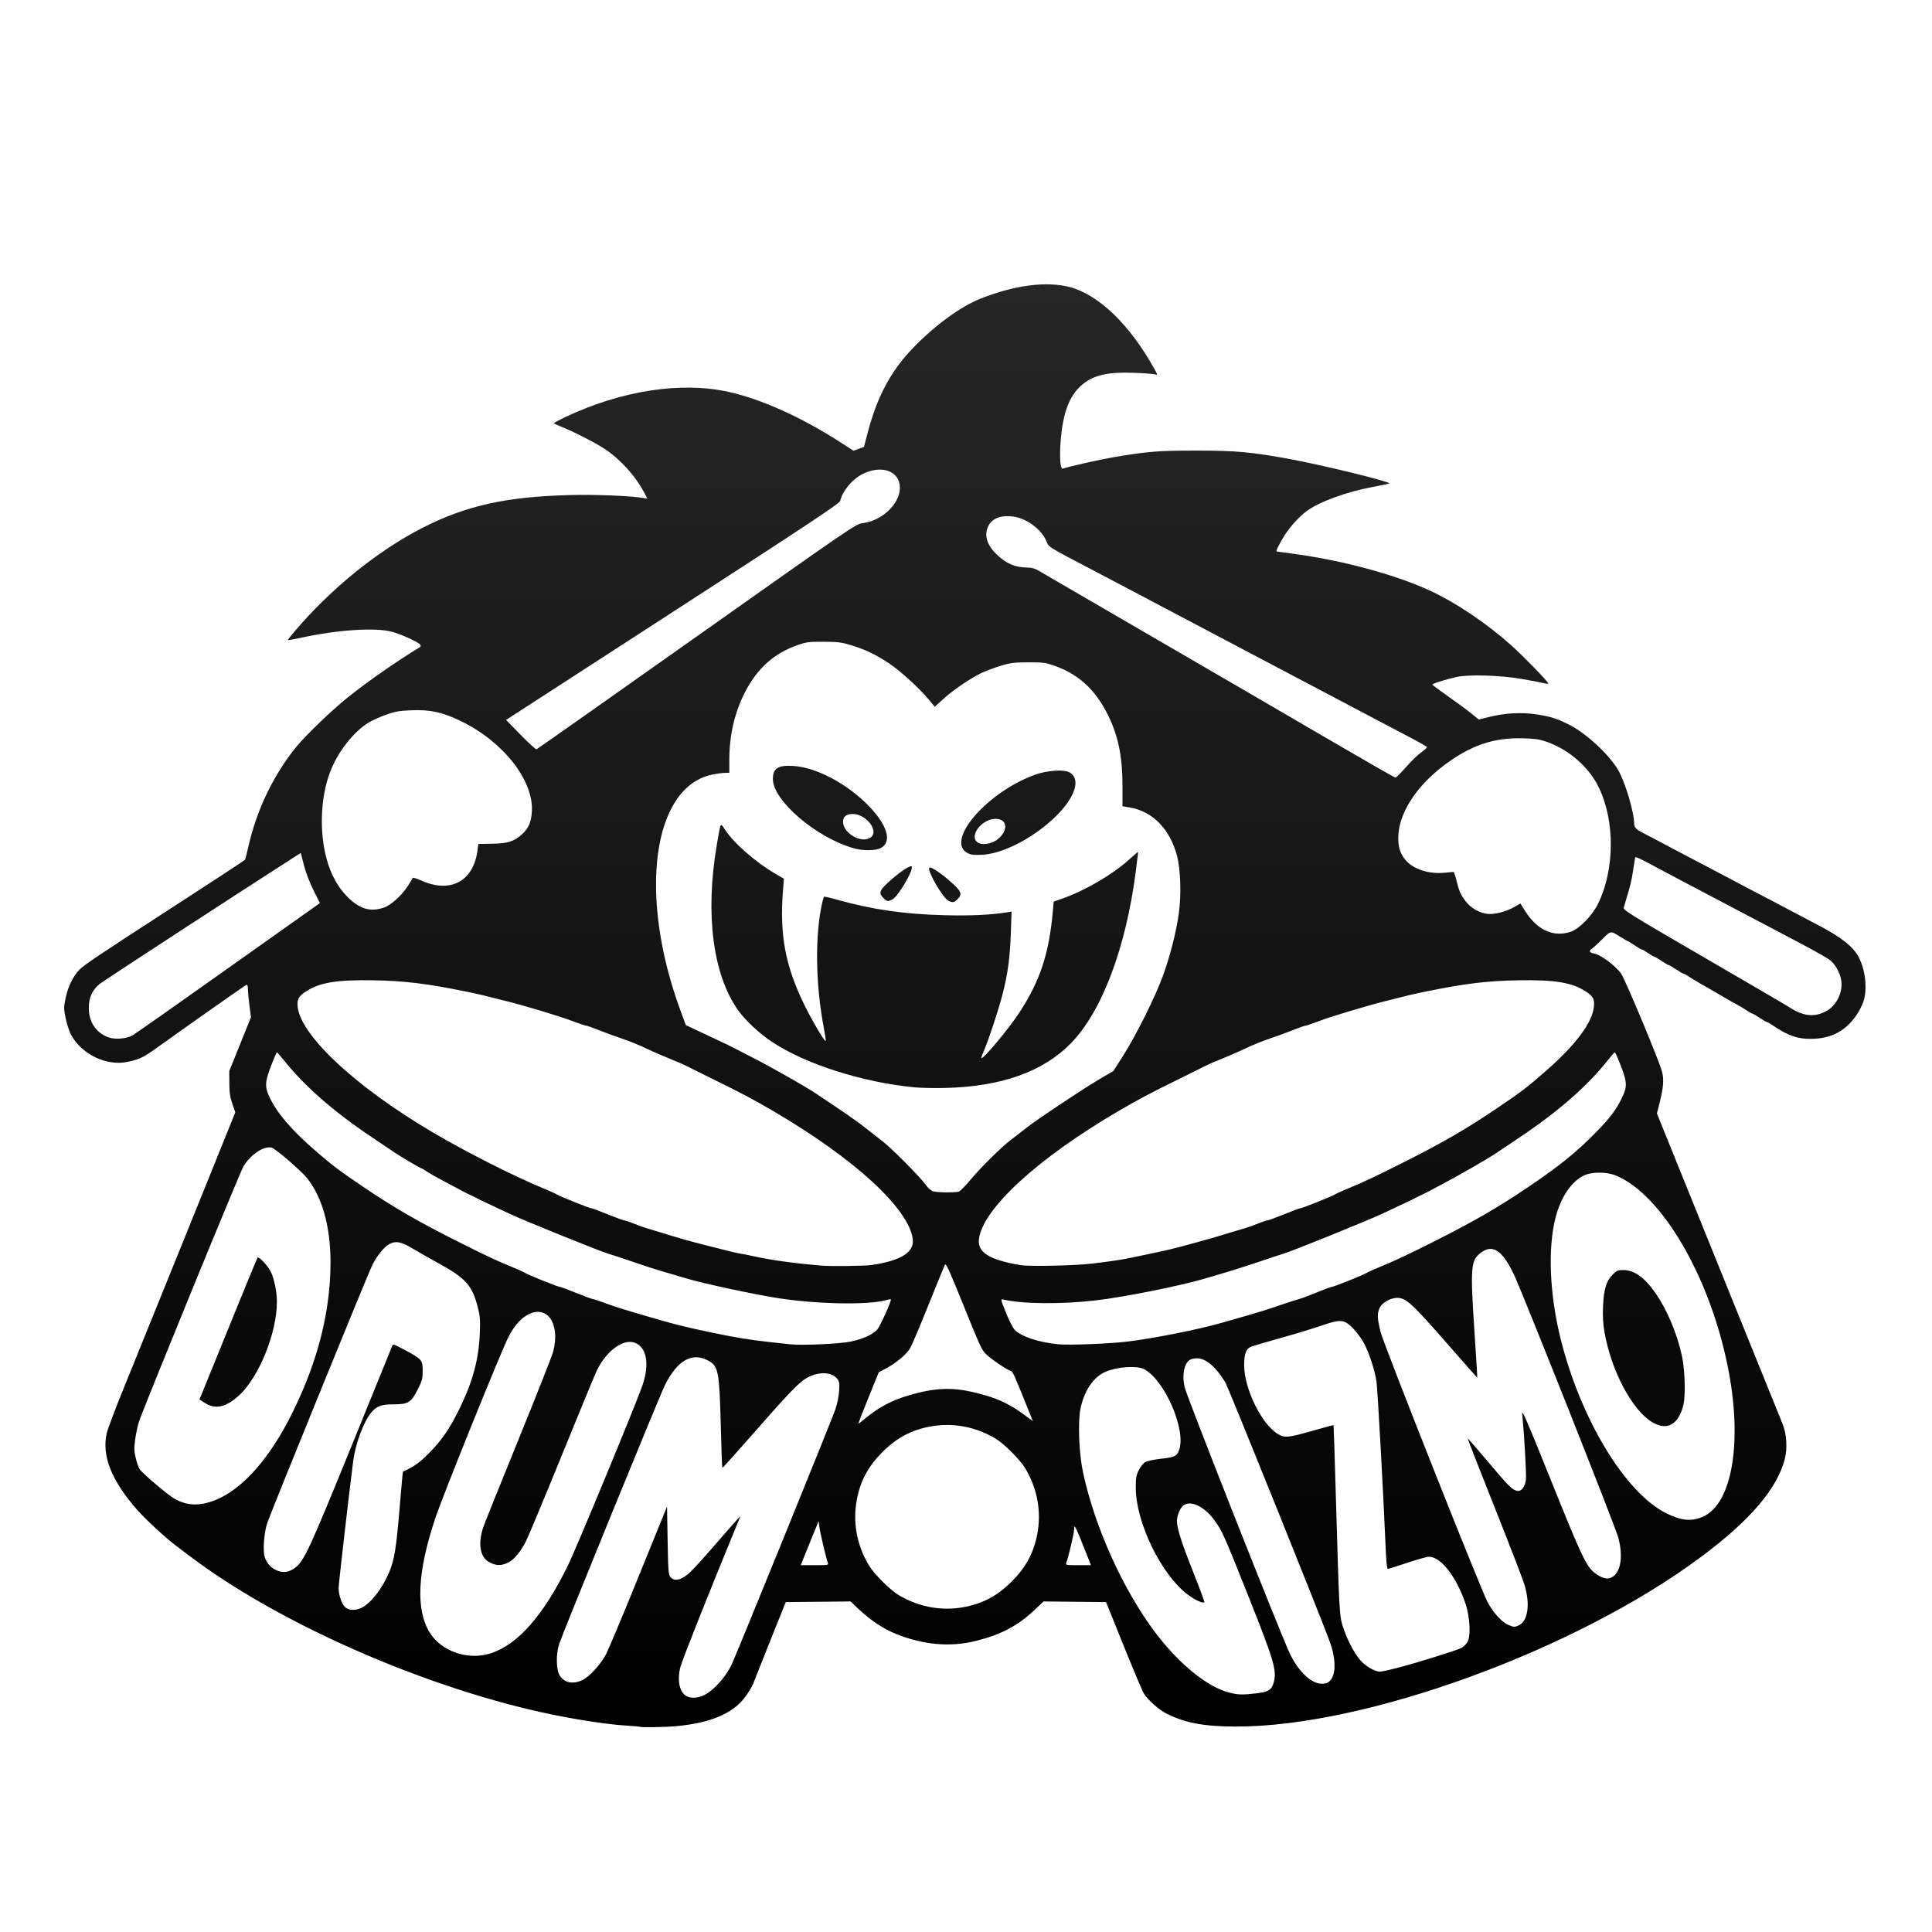 <svg xmlns="http://www.w3.org/2000/svg" width="96" height="96" viewBox="0 0 96 96">
  <defs>
    <filter id="com.apps.dgedit-a" width="126.7%" height="133.3%" x="-13.3%" y="-16.7%" filterUnits="objectBoundingBox">
      <feOffset dy="2" in="SourceAlpha" result="shadowOffsetOuter1"/>
      <feGaussianBlur in="shadowOffsetOuter1" result="shadowBlurOuter1" stdDeviation="2"/>
      <feColorMatrix in="shadowBlurOuter1" result="shadowMatrixOuter1" values="0 0 0 0 0   0 0 0 0 0   0 0 0 0 0  0 0 0 0.2 0"/>
      <feMerge>
        <feMergeNode in="shadowMatrixOuter1"/>
        <feMergeNode in="SourceGraphic"/>
      </feMerge>
    </filter>
    <linearGradient id="com.apps.dgedit-b" x1="50%" x2="50%" y1="0%" y2="98.506%">
      <stop offset="0%" stop-color="#262626"/>
      <stop offset="100%"/>
    </linearGradient>
  </defs>
  <g fill="none" filter="url(#com.apps.dgedit-a)" transform="translate(3.188 12.128)">
    <path fill="#FFF" d="M27.967,71.619 C26.759,71.545 24.756,71.212 23.044,70.799 C17.085,69.365 10.398,66.34 6.253,63.203 C5.942,62.967 5.616,62.721 5.53,62.656 C5.044,62.292 4.058,61.38 3.643,60.911 C2.36,59.46 1.86,58.212 2.114,57.094 C2.163,56.879 2.562,55.824 3,54.75 C3.439,53.675 4.856,50.175 6.151,46.97 L8.504,41.144 L8.358,40.719 C8.242,40.383 8.21,40.168 8.208,39.693 L8.204,39.092 L8.744,37.754 L9.283,36.416 L9.21,35.861 C9.17,35.555 9.135,35.187 9.133,35.043 C9.13,34.855 9.107,34.79 9.052,34.811 C8.979,34.839 5.92,36.99 4.591,37.947 C3.932,38.422 3.711,38.525 3.103,38.644 C2.078,38.844 0.854,38.243 0.343,37.289 C0.255,37.123 0.134,36.756 0.076,36.472 C-0.026,35.976 -0.026,35.936 0.08,35.433 C0.188,34.915 0.436,34.403 0.733,34.081 C0.959,33.837 1.72,33.326 5.388,30.953 C7.347,29.686 8.966,28.625 8.985,28.594 C9.004,28.563 9.083,28.255 9.161,27.908 C9.566,26.117 10.42,24.344 11.529,22.989 C12.019,22.392 13.303,21.157 14.088,20.53 C15.093,19.727 16.495,18.749 17.645,18.048 C17.733,17.994 17.74,17.965 17.68,17.893 C17.571,17.761 16.73,17.382 16.282,17.263 C15.448,17.041 13.548,17.169 11.73,17.57 C11.391,17.645 11.113,17.692 11.113,17.676 C11.113,17.66 11.241,17.495 11.397,17.309 C13.221,15.146 15.562,13.244 17.815,12.095 C19.968,10.996 21.953,10.555 25.118,10.471 C26.345,10.438 28.08,10.505 28.748,10.612 L28.981,10.649 L28.792,10.294 C28.365,9.496 27.617,8.678 26.855,8.175 C26.406,7.878 25.252,7.289 24.712,7.08 C24.505,7 24.336,6.919 24.336,6.899 C24.336,6.879 24.602,6.737 24.927,6.584 C27.705,5.278 30.64,4.825 32.997,5.34 C34.635,5.697 36.689,6.626 38.638,7.891 L39.222,8.27 L39.482,8.173 L39.742,8.076 L39.932,7.355 C40.406,5.552 41.091,4.282 42.207,3.134 C43.29,2.02 44.54,1.108 45.513,0.72 C47.226,0.038 48.809,-0.168 49.972,0.138 C51.405,0.516 52.937,1.992 54.151,4.164 C54.348,4.516 54.349,4.519 54.205,4.475 C54.125,4.451 53.665,4.416 53.183,4.398 C51.802,4.345 51.097,4.518 50.512,5.052 C49.936,5.579 49.638,6.378 49.522,7.708 C49.445,8.593 49.493,9.213 49.635,9.157 C49.864,9.067 51.475,8.704 52.136,8.592 C53.857,8.302 54.356,8.262 56.253,8.262 C58.223,8.261 58.971,8.329 60.91,8.684 C62.567,8.988 65.928,9.813 65.845,9.895 C65.831,9.909 65.464,9.987 65.029,10.067 C63.722,10.308 62.341,10.815 61.723,11.28 C61.365,11.55 60.932,12.025 60.657,12.45 C60.399,12.849 60.189,13.276 60.25,13.276 C60.267,13.276 60.68,13.332 61.168,13.4 C63.658,13.748 66.219,14.449 67.933,15.251 C69.183,15.837 70.688,16.852 71.885,17.919 C72.481,18.45 73.745,19.749 73.745,19.831 C73.745,19.858 73.658,19.854 73.552,19.824 C73.446,19.794 72.939,19.696 72.425,19.608 C71.35,19.423 69.769,19.376 69.176,19.513 C68.583,19.65 67.97,19.845 67.987,19.892 C67.997,19.917 68.342,20.174 68.756,20.464 C69.169,20.753 69.684,21.133 69.901,21.308 L70.295,21.625 L70.773,21.505 C71.576,21.302 72.39,21.255 73.144,21.367 C73.831,21.469 74.169,21.574 74.773,21.876 C75.611,22.294 76.752,23.348 77.214,24.128 C77.557,24.707 78.012,26.23 78.012,26.797 C78.012,26.992 78.119,27.097 78.523,27.298 C78.688,27.38 78.972,27.528 79.154,27.626 C79.615,27.875 80.801,28.5 81.589,28.91 C81.952,29.098 82.412,29.341 82.611,29.448 C83.011,29.664 84.007,30.188 85.015,30.712 C85.378,30.901 85.838,31.144 86.037,31.252 C86.235,31.36 86.704,31.607 87.079,31.8 C88.292,32.428 88.906,32.911 89.184,33.456 C89.51,34.092 89.605,35.043 89.406,35.636 C89.345,35.818 89.193,36.116 89.07,36.299 C88.486,37.162 87.681,37.545 86.571,37.487 C86.04,37.459 85.595,37.286 84.955,36.858 C84.791,36.748 84.634,36.658 84.608,36.658 C84.581,36.658 84.419,36.563 84.247,36.447 C84.075,36.331 83.912,36.237 83.884,36.237 C83.857,36.237 83.721,36.16 83.583,36.066 C83.445,35.973 83.251,35.855 83.151,35.805 C83.052,35.754 82.802,35.615 82.595,35.494 C82.389,35.374 82.051,35.176 81.844,35.056 C81.638,34.935 81.36,34.777 81.228,34.704 C81.096,34.631 80.882,34.5 80.754,34.413 C80.625,34.325 80.496,34.253 80.466,34.253 C80.436,34.253 80.271,34.159 80.099,34.043 C79.928,33.927 79.765,33.833 79.739,33.833 C79.712,33.833 79.55,33.738 79.378,33.622 C79.206,33.506 79.043,33.412 79.016,33.412 C78.988,33.412 78.848,33.331 78.704,33.231 C78.559,33.132 78.419,33.051 78.391,33.051 C78.364,33.051 78.201,32.956 78.029,32.841 C77.857,32.725 77.702,32.63 77.685,32.63 C77.668,32.63 77.511,32.54 77.337,32.43 C76.836,32.113 76.854,32.111 76.435,32.533 C76.228,32.742 75.995,32.955 75.917,33.007 C75.743,33.123 75.785,33.205 76.043,33.257 C76.366,33.322 77.113,33.884 77.366,34.254 C77.576,34.561 79.226,38.51 79.388,39.092 C79.51,39.533 79.473,39.925 79.213,40.925 L79.142,41.196 L82.194,48.739 C83.872,52.888 85.31,56.439 85.389,56.63 C85.586,57.109 85.634,57.837 85.501,58.356 C85.123,59.839 83.78,61.413 81.348,63.225 C75.131,67.859 64.687,71.672 58.237,71.663 C56.639,71.661 55.717,71.49 54.786,71.025 C54.397,70.83 53.863,70.359 53.653,70.025 C53.579,69.908 53.125,68.837 52.645,67.645 L51.771,65.479 L50.218,65.463 L48.666,65.447 L48.236,65.854 C47.381,66.662 46.559,67.096 45.284,67.413 C44.022,67.726 42.679,67.605 41.317,67.054 C40.712,66.81 40.062,66.378 39.507,65.854 L39.077,65.447 L37.466,65.463 L35.856,65.479 L35.096,67.372 C34.678,68.414 34.291,69.388 34.236,69.536 C34.18,69.685 33.993,69.993 33.819,70.22 C33.209,71.017 32.123,71.478 30.476,71.638 C29.89,71.695 28.647,71.717 28.592,71.671 C28.582,71.663 28.301,71.639 27.967,71.619 Z"/>
    <path fill="url(#com.apps.dgedit-b)" d="M28.592,71.671 C28.582,71.663 28.301,71.639 27.967,71.619 C26.759,71.545 24.756,71.212 23.044,70.799 C17.085,69.365 10.398,66.34 6.253,63.203 C5.942,62.967 5.616,62.721 5.53,62.656 C5.044,62.292 4.058,61.38 3.643,60.911 C2.36,59.46 1.86,58.212 2.114,57.094 C2.163,56.879 2.562,55.824 3,54.75 C3.439,53.675 4.856,50.175 6.151,46.97 L8.504,41.144 L8.358,40.719 C8.242,40.383 8.21,40.168 8.208,39.693 L8.204,39.092 L8.744,37.754 L9.283,36.416 L9.21,35.861 C9.17,35.555 9.135,35.187 9.133,35.043 C9.13,34.855 9.107,34.79 9.052,34.811 C8.979,34.839 5.92,36.99 4.591,37.947 C3.932,38.422 3.711,38.525 3.103,38.644 C2.078,38.844 0.854,38.243 0.343,37.289 C0.255,37.123 0.134,36.756 0.076,36.472 C-0.026,35.976 -0.026,35.936 0.08,35.433 C0.188,34.915 0.436,34.403 0.733,34.081 C0.959,33.837 1.72,33.326 5.388,30.953 C7.347,29.686 8.966,28.625 8.985,28.594 C9.004,28.563 9.083,28.255 9.161,27.908 C9.566,26.117 10.42,24.344 11.529,22.989 C12.019,22.392 13.303,21.157 14.088,20.53 C15.093,19.727 16.495,18.749 17.645,18.048 C17.733,17.994 17.74,17.965 17.68,17.893 C17.571,17.761 16.73,17.382 16.282,17.263 C15.448,17.041 13.548,17.169 11.73,17.57 C11.391,17.645 11.113,17.692 11.113,17.676 C11.113,17.66 11.241,17.495 11.397,17.309 C13.221,15.146 15.562,13.244 17.815,12.095 C19.968,10.996 21.953,10.555 25.118,10.471 C26.345,10.438 28.08,10.505 28.748,10.612 L28.981,10.649 L28.792,10.294 C28.365,9.496 27.617,8.678 26.855,8.175 C26.406,7.878 25.252,7.289 24.712,7.08 C24.505,7 24.336,6.919 24.336,6.899 C24.336,6.879 24.602,6.737 24.927,6.584 C27.705,5.278 30.64,4.825 32.997,5.34 C34.635,5.697 36.689,6.626 38.638,7.891 L39.222,8.27 L39.482,8.173 L39.742,8.076 L39.932,7.355 C40.406,5.552 41.091,4.282 42.207,3.134 C43.29,2.02 44.54,1.108 45.513,0.72 C47.226,0.038 48.809,-0.168 49.972,0.138 C51.405,0.516 52.937,1.992 54.151,4.164 C54.348,4.516 54.349,4.519 54.205,4.475 C54.125,4.451 53.665,4.416 53.183,4.398 C51.802,4.345 51.097,4.518 50.512,5.052 C49.936,5.579 49.638,6.378 49.522,7.708 C49.445,8.593 49.493,9.213 49.635,9.157 C49.864,9.067 51.475,8.704 52.136,8.592 C53.857,8.302 54.356,8.262 56.253,8.262 C58.223,8.261 58.971,8.329 60.91,8.684 C62.567,8.988 65.928,9.813 65.845,9.895 C65.831,9.909 65.464,9.987 65.029,10.067 C63.722,10.308 62.341,10.815 61.723,11.28 C61.365,11.55 60.932,12.025 60.657,12.45 C60.399,12.849 60.189,13.276 60.25,13.276 C60.267,13.276 60.68,13.332 61.168,13.4 C63.658,13.748 66.219,14.449 67.933,15.251 C69.183,15.837 70.688,16.852 71.885,17.919 C72.481,18.45 73.745,19.749 73.745,19.831 C73.745,19.858 73.658,19.854 73.552,19.824 C73.446,19.794 72.939,19.696 72.425,19.608 C71.35,19.423 69.769,19.376 69.176,19.513 C68.583,19.65 67.97,19.845 67.987,19.892 C67.997,19.917 68.342,20.174 68.756,20.464 C69.169,20.753 69.684,21.133 69.901,21.308 L70.295,21.625 L70.773,21.505 C71.576,21.302 72.39,21.255 73.144,21.367 C73.831,21.469 74.169,21.574 74.773,21.876 C75.611,22.294 76.752,23.348 77.214,24.128 C77.557,24.707 78.012,26.23 78.012,26.797 C78.012,26.992 78.119,27.097 78.523,27.298 C78.688,27.38 78.972,27.528 79.154,27.626 C79.615,27.875 80.801,28.5 81.589,28.91 C81.952,29.098 82.412,29.341 82.611,29.448 C83.011,29.664 84.007,30.188 85.015,30.712 C85.378,30.901 85.838,31.144 86.037,31.252 C86.235,31.36 86.704,31.607 87.079,31.8 C88.292,32.428 88.906,32.911 89.184,33.456 C89.509,34.092 89.605,35.043 89.406,35.636 C89.345,35.818 89.193,36.116 89.07,36.299 C88.486,37.162 87.681,37.545 86.571,37.487 C86.04,37.459 85.595,37.286 84.955,36.858 C84.791,36.748 84.634,36.658 84.608,36.658 C84.581,36.658 84.419,36.563 84.247,36.447 C84.075,36.331 83.912,36.237 83.884,36.237 C83.857,36.237 83.721,36.16 83.583,36.066 C83.445,35.973 83.251,35.855 83.151,35.805 C83.052,35.754 82.802,35.615 82.595,35.494 C82.389,35.374 82.051,35.176 81.844,35.056 C81.638,34.935 81.36,34.777 81.228,34.704 C81.096,34.631 80.882,34.5 80.754,34.413 C80.625,34.325 80.496,34.253 80.466,34.253 C80.436,34.253 80.271,34.159 80.099,34.043 C79.928,33.927 79.765,33.833 79.739,33.833 C79.712,33.833 79.55,33.738 79.378,33.622 C79.206,33.506 79.043,33.412 79.016,33.412 C78.988,33.412 78.848,33.331 78.704,33.231 C78.559,33.132 78.419,33.051 78.391,33.051 C78.364,33.051 78.201,32.956 78.029,32.841 C77.857,32.725 77.702,32.63 77.685,32.63 C77.668,32.63 77.511,32.54 77.337,32.43 C76.836,32.113 76.854,32.111 76.435,32.533 C76.228,32.742 75.995,32.955 75.917,33.007 C75.743,33.123 75.785,33.205 76.043,33.257 C76.366,33.322 77.113,33.884 77.366,34.254 C77.576,34.561 79.226,38.51 79.388,39.092 C79.51,39.533 79.473,39.925 79.213,40.925 L79.142,41.196 L82.194,48.739 C83.872,52.888 85.31,56.439 85.389,56.63 C85.586,57.109 85.634,57.837 85.501,58.356 C85.123,59.839 83.78,61.413 81.348,63.225 C75.131,67.859 64.687,71.672 58.237,71.663 C56.639,71.661 55.717,71.49 54.786,71.025 C54.397,70.83 53.863,70.359 53.653,70.025 C53.579,69.908 53.125,68.837 52.645,67.645 L51.771,65.479 L50.218,65.463 L48.666,65.447 L48.236,65.854 C47.381,66.662 46.559,67.096 45.284,67.413 C44.022,67.726 42.679,67.605 41.317,67.054 C40.712,66.81 40.062,66.378 39.507,65.854 L39.077,65.447 L37.466,65.463 L35.856,65.479 L35.096,67.372 C34.678,68.414 34.291,69.388 34.236,69.536 C34.18,69.685 33.993,69.993 33.819,70.22 C33.209,71.017 32.123,71.478 30.476,71.638 C29.89,71.696 28.647,71.717 28.592,71.671 L28.592,71.671 Z M31.811,70.097 C32.288,69.851 32.838,69.242 33.158,68.605 C33.339,68.246 38.146,56.418 38.325,55.893 C38.413,55.635 38.491,55.247 38.507,54.99 C38.531,54.595 38.518,54.519 38.405,54.376 C38.161,54.068 37.592,54.02 37.052,54.264 C36.606,54.464 36.204,54.866 34.46,56.856 C33.507,57.943 32.717,58.823 32.704,58.81 C32.691,58.797 32.656,57.831 32.626,56.663 C32.558,54.034 32.507,53.763 32.027,53.493 C31.216,53.037 30.472,53.452 29.846,54.709 C29.584,55.236 24.834,66.864 24.6,67.553 C24.433,68.045 24.443,68.835 24.62,69.12 C24.852,69.493 25.284,69.581 25.757,69.352 C26.107,69.183 26.667,68.567 26.93,68.062 C27.05,67.831 27.78,66.088 28.553,64.187 L29.956,60.731 L29.986,62.422 C30.014,63.978 30.026,64.124 30.131,64.241 C30.341,64.473 30.677,64.388 31.107,63.993 C31.261,63.852 31.82,63.236 32.349,62.624 C32.878,62.012 33.377,61.444 33.457,61.362 L33.603,61.211 L33.504,61.452 C31.967,65.19 30.689,68.406 30.613,68.73 C30.449,69.43 30.59,70.003 30.967,70.172 C31.188,70.272 31.53,70.241 31.811,70.097 L31.811,70.097 Z M59.227,70.015 C59.836,69.945 59.999,69.845 60.1,69.481 C60.267,68.881 60.132,68.422 58.828,65.148 C57.623,62.125 57.555,61.974 57.179,61.443 C56.655,60.703 55.918,60.37 55.572,60.716 C55.425,60.863 55.292,61.214 55.293,61.452 C55.295,61.809 55.531,62.553 56.078,63.925 C56.413,64.767 56.673,65.471 56.655,65.488 C56.586,65.557 56.178,65.369 55.835,65.11 C54.511,64.115 53.25,61.524 53.248,59.796 C53.248,59.305 53.27,59.178 53.397,58.923 C53.479,58.759 53.621,58.58 53.713,58.525 C53.806,58.47 54.144,58.397 54.472,58.36 C55.164,58.283 55.273,58.236 55.387,57.963 C55.79,56.997 54.701,54.444 53.656,53.903 C53.299,53.719 52.322,53.786 51.743,54.036 C51.154,54.289 50.692,54.963 50.505,55.842 C50.363,56.509 50.424,58.094 50.629,59.045 C51.211,61.753 52.61,64.854 54.213,66.986 C55.392,68.555 56.832,69.72 57.916,69.982 C58.351,70.088 58.546,70.093 59.227,70.015 Z M62.891,69.396 C63.189,69.098 63.202,68.374 62.924,67.549 C62.637,66.698 57.852,54.813 57.687,54.543 C57.227,53.79 56.728,53.367 56.298,53.367 C56.006,53.367 55.857,53.446 55.749,53.656 C55.603,53.938 55.577,54.329 55.675,54.796 C55.767,55.233 60.498,67.212 60.916,68.064 C61.35,68.95 61.976,69.536 62.488,69.536 C62.683,69.536 62.787,69.5 62.891,69.396 Z M66.338,68.724 C67.313,68.467 69.197,67.877 69.431,67.756 C69.525,67.707 69.657,67.581 69.724,67.475 C69.905,67.188 69.856,66.207 69.627,65.539 C69.168,64.202 68.403,63.225 67.817,63.225 C67.719,63.225 67.236,63.36 66.742,63.526 C66.249,63.691 65.814,63.826 65.777,63.826 C65.731,63.826 65.696,63.521 65.669,62.879 C65.552,60.094 65.265,54.901 65.207,54.509 C65.124,53.955 64.846,53.102 64.593,52.627 C64.373,52.215 63.946,51.718 63.702,51.592 C63.441,51.457 63.223,51.484 62.459,51.747 C62.071,51.881 61.172,52.154 60.461,52.353 C59.75,52.552 59.093,52.744 59,52.779 C58.727,52.883 58.627,53.143 58.633,53.728 C58.645,54.905 59.514,56.66 60.317,57.131 C60.66,57.332 60.817,57.316 62.108,56.946 C62.634,56.796 63.07,56.679 63.076,56.688 C63.083,56.696 63.135,58.313 63.191,60.28 C63.359,66.055 63.366,66.183 63.549,66.728 C63.757,67.343 64.059,67.937 64.358,68.314 C64.613,68.637 65.108,68.935 65.386,68.935 C65.471,68.935 65.899,68.84 66.338,68.724 L66.338,68.724 Z M21.159,68.036 C22.518,67.616 23.798,66.173 25.024,63.676 C25.446,62.817 28.455,55.544 28.743,54.687 C29.103,53.616 28.937,52.785 28.324,52.583 C27.764,52.398 26.956,52.994 26.481,53.942 C26.398,54.11 25.62,55.99 24.754,58.12 C23.888,60.25 23.077,62.196 22.952,62.444 C22.669,63.005 22.343,63.388 22.026,63.532 C21.705,63.678 21.487,63.674 21.162,63.517 C20.668,63.277 20.541,62.607 20.828,61.75 C20.883,61.586 21.666,59.639 22.567,57.423 C23.468,55.208 24.249,53.229 24.301,53.027 C24.667,51.614 23.971,50.652 22.995,51.224 C22.651,51.426 22.36,51.765 22.087,52.284 C21.739,52.948 18.826,60.158 18.444,61.302 C17.545,63.997 17.457,65.869 18.176,67.012 C18.755,67.931 20.055,68.377 21.159,68.036 L21.159,68.036 Z M72.31,66.617 C72.734,66.398 72.845,65.578 72.575,64.659 C72.494,64.383 71.819,62.63 71.075,60.763 C70.331,58.897 69.731,57.361 69.742,57.35 C69.753,57.339 70.212,57.866 70.762,58.52 C71.785,59.736 71.935,59.885 72.196,59.951 C72.392,60 72.582,59.769 72.634,59.417 C72.666,59.204 72.561,57.303 72.452,56.132 C72.426,55.861 72.683,56.454 73.895,59.468 C75.494,63.443 75.668,63.796 76.193,64.129 C76.559,64.362 76.823,64.364 77.05,64.137 C77.372,63.814 77.441,63.113 77.23,62.29 C77.098,61.773 72.452,50.067 72.032,49.19 C71.453,47.985 70.985,47.679 70.394,48.119 C69.897,48.488 69.866,48.854 70.069,51.91 C70.158,53.24 70.224,54.329 70.216,54.329 C70.209,54.329 69.63,53.673 68.929,52.872 C66.957,50.614 66.686,50.362 66.232,50.362 C65.911,50.362 65.5,50.593 65.375,50.843 C65.233,51.126 65.242,51.381 65.416,52.068 C65.577,52.699 70.357,64.768 70.724,65.468 C70.993,65.982 71.415,66.456 71.73,66.599 C72.027,66.734 72.081,66.736 72.31,66.617 L72.31,66.617 Z M14.758,65.771 C15.234,65.546 15.813,64.805 16.154,63.986 C16.411,63.368 16.506,62.779 16.671,60.769 C16.751,59.798 16.825,59 16.835,58.996 C17.385,58.748 17.639,58.569 18.118,58.089 C18.753,57.453 19.161,56.86 19.648,55.862 C20.298,54.533 20.597,53.431 20.651,52.165 C20.681,51.466 20.668,51.284 20.561,50.862 C20.282,49.757 19.972,49.4 18.677,48.686 C18.193,48.419 17.57,48.065 17.294,47.899 C16.751,47.572 16.483,47.521 16.166,47.685 C15.903,47.821 15.536,48.275 15.301,48.755 C15.066,49.237 10.308,60.921 10.094,61.542 C9.929,62.022 9.862,62.927 9.968,63.247 C10.074,63.568 10.296,63.803 10.605,63.921 C10.927,64.044 11.231,63.981 11.529,63.731 C11.942,63.383 12.238,62.736 14.242,57.815 C15.339,55.121 16.26,52.855 16.289,52.779 C16.341,52.642 16.342,52.642 16.928,52.953 C17.771,53.401 17.815,53.452 17.815,53.988 C17.815,54.378 17.789,54.476 17.574,54.903 C17.245,55.558 17.097,55.652 16.387,55.652 C15.762,55.652 15.528,55.737 15.256,56.065 C14.876,56.524 14.472,57.614 14.36,58.484 C14.151,60.112 13.637,64.584 13.637,64.777 C13.637,65.139 13.802,65.608 13.977,65.746 C14.167,65.896 14.475,65.906 14.758,65.771 L14.758,65.771 Z M44.735,65.723 C45.666,65.545 46.384,65.158 47.086,64.456 C47.787,63.755 48.175,63.036 48.353,62.105 C48.566,60.989 48.364,59.863 47.769,58.852 C47.51,58.411 46.702,57.602 46.261,57.343 C45.25,56.748 44.124,56.547 43.007,56.76 C42.077,56.938 41.358,57.325 40.657,58.027 C39.955,58.728 39.568,59.447 39.39,60.378 C39.176,61.494 39.378,62.62 39.973,63.631 C40.232,64.072 41.041,64.881 41.481,65.14 C42.492,65.734 43.62,65.936 44.735,65.723 Z M37.951,63.541 C37.874,63.352 37.569,62.061 37.528,61.755 L37.489,61.457 L37.158,62.266 C36.976,62.711 36.776,63.203 36.714,63.36 L36.6,63.646 L37.297,63.646 C37.937,63.646 37.99,63.637 37.951,63.541 L37.951,63.541 Z M50.909,63.36 C50.223,61.63 50.183,61.547 50.183,61.884 C50.183,62.056 49.889,63.299 49.791,63.541 C49.753,63.637 49.803,63.646 50.386,63.646 L51.022,63.646 L50.909,63.36 Z M81.42,61.24 C82.891,60.606 83.411,57.496 82.666,53.788 C81.761,49.284 79.378,45.215 77.1,44.282 C76.646,44.096 75.926,44.093 75.532,44.274 C74.909,44.56 74.374,45.344 74.111,46.356 C73.708,47.905 73.809,50.227 74.377,52.472 C75.382,56.439 77.581,60.054 79.605,61.064 C80.349,61.436 80.853,61.484 81.42,61.24 L81.42,61.24 Z M78.939,56.557 C77.926,55.976 76.868,53.991 76.535,52.045 C76.466,51.646 76.445,51.266 76.466,50.783 C76.501,49.937 76.626,49.525 76.944,49.207 C77.146,49.004 77.203,48.98 77.474,48.98 C78.02,48.98 78.54,49.355 79.081,50.139 C79.658,50.976 80.146,52.138 80.386,53.247 C80.539,53.955 80.574,55.236 80.453,55.707 C80.208,56.659 79.657,56.969 78.939,56.557 L78.939,56.557 Z M7.102,60.546 C8.619,60.153 10.134,58.538 11.385,55.982 C12.621,53.458 13.237,50.993 13.235,48.589 C13.233,46.828 12.83,45.374 12.079,44.424 C11.779,44.045 10.482,42.929 10.301,42.894 C9.9,42.817 9.289,43.224 8.915,43.816 C8.752,44.075 3.95,55.805 3.718,56.512 C3.652,56.712 3.567,57.112 3.529,57.4 C3.469,57.85 3.473,57.982 3.56,58.332 C3.615,58.556 3.701,58.802 3.752,58.879 C3.878,59.071 5.133,60.137 5.458,60.328 C5.982,60.635 6.495,60.703 7.102,60.546 Z M7.006,55.592 L6.723,55.412 L6.804,55.216 C6.849,55.109 7.49,53.533 8.228,51.714 C8.966,49.896 9.588,48.387 9.61,48.361 C9.673,48.288 10.128,48.774 10.269,49.065 C10.437,49.412 10.569,50.063 10.571,50.547 C10.575,52.096 9.683,54.303 8.682,55.217 C8.049,55.796 7.515,55.915 7.006,55.592 L7.006,55.592 Z M39.773,56.379 C40.575,55.713 41.306,55.356 42.445,55.078 C43.617,54.792 44.453,54.823 45.765,55.202 C46.48,55.409 47.039,55.684 47.641,56.126 L48.135,56.489 L48.032,56.231 C47.194,54.144 47.142,54.028 47.027,53.992 C46.814,53.926 45.93,53.312 45.765,53.117 C45.555,52.867 45.507,52.759 44.6,50.519 C43.968,48.956 43.813,48.623 43.764,48.716 C43.731,48.778 43.363,49.679 42.946,50.717 C42.529,51.756 42.119,52.723 42.035,52.867 C41.858,53.17 41.353,53.592 40.836,53.871 L40.475,54.065 L39.958,55.339 C39.674,56.04 39.452,56.613 39.466,56.613 C39.48,56.613 39.618,56.508 39.773,56.379 Z M39.093,52.533 C39.701,52.401 40.157,52.195 40.396,51.944 C40.537,51.795 41.129,50.484 41.077,50.433 C41.066,50.422 40.954,50.442 40.826,50.478 C39.956,50.721 37.471,50.678 35.546,50.387 C34.356,50.207 31.758,49.651 30.918,49.396 C30.819,49.366 30.454,49.258 30.107,49.157 C29.307,48.924 29.116,48.863 28.123,48.524 C27.677,48.371 27.189,48.211 27.038,48.169 C26.637,48.055 22.778,46.492 22.112,46.174 C21.798,46.024 21.338,45.807 21.091,45.693 C20.843,45.578 20.586,45.455 20.52,45.418 C20.453,45.381 20.291,45.3 20.159,45.239 C20.027,45.178 19.867,45.1 19.804,45.064 C19.742,45.029 19.471,44.885 19.203,44.743 C18.484,44.364 18.134,44.167 17.956,44.042 C17.868,43.981 17.781,43.931 17.762,43.931 C17.717,43.931 16.734,43.352 16.432,43.148 C16.3,43.059 15.8,42.722 15.32,42.401 C13.376,41.098 11.961,39.86 10.902,38.536 C10.737,38.33 10.588,38.16 10.571,38.16 C10.554,38.16 10.425,38.457 10.285,38.819 C9.972,39.632 9.96,39.885 10.213,40.409 C10.601,41.213 11.307,42.032 12.513,43.077 C13.323,43.779 13.687,44.053 14.869,44.852 C16.417,45.897 17.581,46.569 19.62,47.593 C20.942,48.258 21.513,48.525 22.252,48.827 C22.544,48.946 22.841,49.081 22.913,49.127 C23.072,49.229 24.551,49.821 24.647,49.821 C24.685,49.821 25.048,49.956 25.454,50.122 C25.86,50.287 26.228,50.422 26.271,50.422 C26.315,50.422 26.553,50.499 26.801,50.594 C27.049,50.689 27.454,50.827 27.702,50.901 C27.95,50.974 28.275,51.072 28.424,51.119 C28.572,51.165 28.938,51.272 29.235,51.356 C29.533,51.44 29.911,51.547 30.077,51.595 C30.691,51.77 31.913,52.044 32.992,52.25 C33.944,52.431 34.465,52.501 36.087,52.67 C36.692,52.733 38.562,52.647 39.093,52.533 L39.093,52.533 Z M52.857,52.531 C54.161,52.373 56.346,51.937 57.546,51.595 C59.4,51.066 59.623,50.998 60.461,50.711 C60.841,50.581 61.248,50.451 61.364,50.421 C61.481,50.392 61.873,50.245 62.236,50.095 C62.599,49.944 62.929,49.822 62.969,49.821 C63.07,49.821 64.546,49.232 64.709,49.127 C64.781,49.081 65.078,48.946 65.37,48.827 C66.11,48.525 66.68,48.258 68.002,47.593 C70.041,46.569 71.205,45.897 72.753,44.852 C74.301,43.806 75.141,43.128 76.1,42.15 C76.797,41.44 77.096,41.048 77.382,40.469 C77.699,39.827 77.684,39.646 77.221,38.506 C77.144,38.316 77.067,38.16 77.05,38.16 C77.033,38.16 76.898,38.313 76.749,38.501 C75.687,39.84 74.277,41.077 72.302,42.401 C71.823,42.722 71.322,43.059 71.19,43.148 C70.748,43.447 69.357,44.248 68.419,44.743 C68.151,44.885 67.88,45.029 67.818,45.064 C67.755,45.1 67.596,45.178 67.463,45.239 C67.331,45.3 67.169,45.381 67.103,45.418 C67.037,45.455 66.78,45.578 66.532,45.693 C66.284,45.807 65.824,46.024 65.51,46.174 C64.847,46.491 60.988,48.054 60.584,48.169 C60.434,48.212 60,48.355 59.619,48.486 C58.98,48.707 57.904,49.047 57.185,49.256 C57.02,49.304 56.803,49.368 56.704,49.397 C55.457,49.767 52.724,50.315 51.261,50.487 C49.569,50.687 47.591,50.668 46.654,50.442 C46.528,50.412 46.536,50.447 46.794,51.093 C46.944,51.468 47.139,51.852 47.227,51.946 C47.538,52.279 48.442,52.579 49.401,52.669 C49.964,52.721 51.933,52.643 52.857,52.531 L52.857,52.531 Z M40.142,48.727 C41.6,48.508 42.255,48.088 42.165,47.43 C41.957,45.914 39.286,43.461 35.276,41.104 C34.313,40.538 33.577,40.147 32.271,39.509 C31.692,39.226 31.097,38.931 30.948,38.853 C30.799,38.775 30.401,38.602 30.062,38.467 C29.724,38.332 29.196,38.101 28.89,37.954 C28.584,37.806 28.077,37.6 27.762,37.495 C27.448,37.391 26.927,37.2 26.604,37.072 C26.281,36.943 25.984,36.838 25.943,36.838 C25.902,36.838 25.666,36.761 25.418,36.667 C25.17,36.572 24.765,36.432 24.517,36.356 C24.269,36.279 23.917,36.17 23.735,36.112 C23.553,36.055 23.283,35.975 23.134,35.935 C22.985,35.895 22.742,35.825 22.593,35.781 C22.444,35.737 22.039,35.632 21.692,35.547 C21.344,35.462 20.966,35.367 20.85,35.336 C20.734,35.305 20.356,35.222 20.009,35.15 C18.004,34.74 16.92,34.609 15.32,34.582 C13.575,34.553 12.723,34.69 12.058,35.109 C11.697,35.336 11.594,35.483 11.594,35.767 C11.594,37.183 14.368,39.812 18.322,42.143 C19.964,43.111 22.396,44.341 23.822,44.925 C24.118,45.046 24.415,45.181 24.483,45.225 C24.636,45.323 26.116,45.914 26.21,45.914 C26.247,45.914 26.611,46.049 27.017,46.215 C27.423,46.38 27.793,46.515 27.839,46.515 C27.885,46.515 28.096,46.586 28.308,46.672 C28.52,46.759 28.816,46.865 28.965,46.908 C29.113,46.952 29.424,47.045 29.656,47.116 C30.745,47.451 31.032,47.532 32,47.778 C33.244,48.095 33.376,48.126 33.623,48.167 C33.755,48.189 34.093,48.256 34.374,48.318 C35.173,48.492 36.38,48.656 37.62,48.76 C38.105,48.801 39.8,48.779 40.142,48.727 Z M51.114,48.655 C52.097,48.536 52.631,48.454 53.128,48.345 C53.343,48.299 53.721,48.219 53.969,48.168 C54.627,48.034 55.205,47.898 55.682,47.765 C55.914,47.701 56.292,47.597 56.524,47.534 C56.944,47.421 57.172,47.354 57.966,47.111 C58.198,47.041 58.509,46.948 58.658,46.906 C58.806,46.864 59.102,46.759 59.314,46.672 C59.527,46.586 59.738,46.515 59.783,46.515 C59.829,46.515 60.199,46.38 60.605,46.215 C61.012,46.049 61.375,45.914 61.412,45.914 C61.506,45.914 62.986,45.323 63.139,45.225 C63.207,45.181 63.505,45.046 63.8,44.925 C64.539,44.623 65.104,44.357 66.44,43.686 C68.478,42.662 69.643,41.99 71.19,40.945 C72.429,40.108 72.724,39.882 73.69,39.031 C75.131,37.761 75.931,36.681 76.013,35.894 C76.053,35.508 75.971,35.365 75.568,35.111 C74.899,34.69 74.049,34.553 72.302,34.582 C70.702,34.609 69.618,34.74 67.614,35.15 C67.267,35.222 66.888,35.305 66.772,35.336 C66.656,35.367 66.278,35.462 65.931,35.547 C65.584,35.632 65.178,35.737 65.029,35.781 C64.88,35.825 64.637,35.895 64.488,35.936 C64.339,35.976 64.055,36.06 63.857,36.122 C63.659,36.183 63.307,36.291 63.076,36.362 C62.844,36.432 62.452,36.568 62.204,36.664 C61.956,36.76 61.72,36.838 61.679,36.838 C61.639,36.838 61.341,36.943 61.018,37.072 C60.695,37.2 60.174,37.391 59.86,37.495 C59.546,37.6 59.038,37.806 58.732,37.954 C58.426,38.101 57.898,38.332 57.56,38.467 C57.222,38.602 56.823,38.775 56.674,38.853 C56.525,38.931 55.93,39.226 55.352,39.509 C54.05,40.145 53.313,40.536 52.346,41.104 C48.372,43.436 45.662,45.922 45.457,47.425 C45.366,48.095 45.952,48.468 47.508,48.734 C47.965,48.812 50.233,48.762 51.114,48.655 L51.114,48.655 Z M44.451,45.082 C44.521,45.06 44.782,44.799 45.029,44.502 C45.552,43.873 46.581,42.858 47.057,42.5 C47.239,42.364 47.577,42.102 47.808,41.918 C48.344,41.493 50.7,39.925 51.514,39.453 L52.134,39.092 L52.632,38.311 C53.265,37.316 54.241,35.354 54.604,34.343 C54.96,33.354 55.258,32.183 55.386,31.269 C55.515,30.342 55.477,29.079 55.299,28.405 C54.946,27.07 54.094,26.192 52.965,25.999 L52.587,25.934 L52.587,24.935 C52.587,23.379 52.352,22.311 51.771,21.217 C51.161,20.067 50.342,19.347 49.191,18.947 C48.754,18.795 48.636,18.78 47.898,18.783 C47.199,18.786 47.014,18.809 46.559,18.947 C46.269,19.035 45.851,19.188 45.631,19.288 C45.098,19.53 44.178,20.152 43.67,20.615 L43.259,20.989 L43.015,20.694 C42.515,20.088 41.579,19.228 41.001,18.843 C40.314,18.386 39.82,18.149 39.08,17.925 C38.624,17.787 38.44,17.764 37.74,17.761 C37.003,17.758 36.885,17.773 36.448,17.925 C35.297,18.325 34.478,19.046 33.868,20.195 C33.334,21.199 33.052,22.376 33.052,23.595 L33.052,24.275 L32.827,24.276 C32.703,24.277 32.417,24.316 32.192,24.364 C29.229,24.992 28.512,30.349 30.624,36.086 L30.89,36.808 L31.355,37.028 C31.611,37.15 32.117,37.388 32.481,37.558 C32.845,37.728 33.196,37.897 33.262,37.934 C33.328,37.97 33.797,38.213 34.303,38.472 C35.205,38.934 36.872,39.883 37.35,40.205 C37.482,40.295 37.982,40.63 38.462,40.95 C38.941,41.271 39.536,41.695 39.784,41.893 C40.032,42.09 40.427,42.399 40.661,42.579 C41.132,42.939 42.544,44.365 42.823,44.761 C42.927,44.91 43.074,45.035 43.18,45.067 C43.387,45.13 44.26,45.14 44.451,45.082 L44.451,45.082 Z M42.253,39.901 C39.659,39.651 36.834,38.748 35.161,37.635 C34.541,37.222 33.851,36.578 33.494,36.078 C32.237,34.316 31.845,31.31 32.425,27.882 C32.625,26.701 32.607,26.738 32.815,27.067 C33.248,27.749 34.365,28.726 35.384,29.315 L35.763,29.534 L35.715,30.165 C35.551,32.32 35.83,33.833 36.741,35.724 C37.119,36.508 37.788,37.651 37.84,37.6 C37.855,37.585 37.814,37.292 37.748,36.95 C37.328,34.758 37.3,32.308 37.676,30.687 C37.706,30.561 37.742,30.445 37.757,30.43 C37.772,30.415 38.077,30.484 38.434,30.585 C40.158,31.069 41.759,31.299 43.751,31.349 C45.04,31.381 46.021,31.336 46.841,31.207 L47.076,31.169 L47.039,32.246 C46.997,33.462 46.89,34.254 46.63,35.268 C46.425,36.064 45.931,37.564 45.705,38.075 C45.621,38.264 45.565,38.432 45.58,38.447 C45.657,38.523 46.936,36.991 47.453,36.203 C48.492,34.621 48.945,33.247 49.129,31.126 L49.169,30.673 L49.57,30.533 C50.712,30.134 52.093,29.33 52.92,28.58 C53.167,28.357 53.368,28.189 53.368,28.206 C53.368,28.224 53.315,28.652 53.25,29.158 C52.761,32.966 51.565,36.137 50.022,37.714 C48.638,39.129 46.571,39.863 43.781,39.932 C43.252,39.945 42.564,39.931 42.253,39.901 L42.253,39.901 Z M43.942,30.631 C43.661,30.496 42.861,29.112 42.99,28.984 C43.052,28.922 43.507,29.215 43.969,29.615 C44.593,30.157 44.653,30.292 44.385,30.559 C44.223,30.721 44.152,30.733 43.942,30.631 L43.942,30.631 Z M40.713,30.499 C40.445,30.232 40.505,30.097 41.129,29.555 C41.591,29.155 42.046,28.861 42.108,28.923 C42.243,29.059 41.431,30.441 41.139,30.575 C40.92,30.674 40.881,30.668 40.713,30.499 Z M44.893,28.262 C43.742,27.664 45.893,25.188 48.289,24.352 C48.85,24.156 49.661,24.1 49.928,24.238 C50.627,24.6 50.154,25.733 48.852,26.818 C47.792,27.701 46.525,28.299 45.614,28.345 C45.202,28.366 45.063,28.35 44.893,28.262 Z M46.321,27.622 C46.924,27.203 46.904,26.56 46.287,26.56 C45.596,26.56 44.944,27.411 45.389,27.732 C45.585,27.874 46.034,27.82 46.321,27.622 Z M39.273,28.032 C37.397,27.519 35.216,25.662 35.216,24.578 C35.216,24.047 35.472,23.884 36.234,23.932 C37.365,24.004 38.852,24.783 39.934,25.872 C40.909,26.853 41.164,27.718 40.565,28.017 C40.31,28.144 39.709,28.151 39.273,28.032 L39.273,28.032 Z M40.071,27.488 C40.513,27.178 39.86,26.319 39.182,26.319 C38.864,26.319 38.702,26.449 38.702,26.704 C38.704,27.279 39.62,27.804 40.071,27.488 Z M3.411,37.311 C3.545,37.233 5.691,35.723 8.181,33.957 L12.708,30.746 L12.39,30.11 C12.197,29.726 12.01,29.234 11.915,28.864 L11.758,28.254 L11.422,28.469 C8.83,30.127 1.945,34.615 1.757,34.769 C1.394,35.066 1.225,35.446 1.225,35.968 C1.225,36.654 1.582,37.187 2.194,37.415 C2.529,37.539 3.106,37.49 3.411,37.311 L3.411,37.311 Z M87.595,36.092 C88.113,35.789 88.418,35.091 88.287,34.507 C88.205,34.138 87.977,33.753 87.733,33.571 C87.542,33.428 86.762,32.998 85.405,32.286 C85.025,32.087 84.227,31.667 83.632,31.353 C83.037,31.04 82.023,30.505 81.378,30.166 C80.734,29.827 80.017,29.449 79.785,29.325 C77.94,28.341 78.079,28.402 78.05,28.555 C78.036,28.631 77.992,28.906 77.953,29.165 C77.885,29.621 77.812,29.922 77.617,30.557 C77.566,30.722 77.511,30.913 77.493,30.982 C77.465,31.093 77.923,31.375 81.478,33.439 C83.688,34.722 85.631,35.858 85.796,35.965 C86.449,36.384 87.027,36.425 87.595,36.092 L87.595,36.092 Z M74.861,32.17 C75.291,32.025 75.934,31.362 76.224,30.767 C77.046,29.077 77.063,26.69 76.265,25.017 C75.78,24.002 74.786,23.125 73.678,22.736 C73.313,22.607 73.101,22.576 72.482,22.558 C71.031,22.516 69.883,22.909 68.566,23.899 C67.162,24.954 66.294,26.325 66.292,27.491 C66.292,27.968 66.375,28.245 66.612,28.557 C66.985,29.048 67.795,29.323 68.611,29.236 C68.822,29.213 69.014,29.196 69.038,29.197 C69.061,29.198 69.125,29.382 69.18,29.607 C69.315,30.16 69.387,30.324 69.639,30.655 C69.888,30.981 70.288,31.22 70.686,31.278 C71.036,31.33 71.614,31.188 72.045,30.945 L72.36,30.767 L72.604,31.153 C73.196,32.091 74.01,32.457 74.861,32.17 L74.861,32.17 Z M15.883,30.971 C16.236,30.851 16.768,30.374 17.07,29.907 C17.194,29.715 17.305,29.532 17.316,29.499 C17.327,29.466 17.515,29.521 17.734,29.62 C19.196,30.283 20.347,29.662 20.542,28.107 L20.58,27.807 L21.271,27.796 C22.044,27.783 22.334,27.692 22.738,27.338 C23.069,27.047 23.21,26.727 23.241,26.194 C23.333,24.659 21.831,22.737 19.741,21.717 C18.811,21.263 18.208,21.128 17.274,21.164 C16.672,21.187 16.465,21.222 16.026,21.374 C15.736,21.475 15.345,21.648 15.157,21.759 C14.402,22.205 13.605,23.215 13.221,24.215 C12.739,25.466 12.669,27.195 13.044,28.562 C13.257,29.335 13.605,29.966 14.082,30.442 C14.685,31.044 15.213,31.199 15.883,30.971 L15.883,30.971 Z M66.675,23.99 C66.928,23.701 67.269,23.369 67.433,23.254 C67.597,23.138 67.724,23.021 67.716,22.995 C67.708,22.968 67.364,22.77 66.951,22.553 C66.539,22.337 65.701,21.896 65.089,21.573 C63.454,20.709 61.958,19.919 60.701,19.258 C60.09,18.935 59.319,18.529 58.988,18.355 C58.658,18.18 57.684,17.666 56.824,17.213 C55.965,16.759 54.978,16.239 54.63,16.056 C54.283,15.873 53.81,15.623 53.579,15.5 C53.347,15.377 52.319,14.836 51.295,14.298 C48.758,12.966 48.944,13.082 48.795,12.736 C48.549,12.164 47.808,11.622 47.159,11.539 C46.507,11.454 46.063,11.645 45.887,12.085 C45.716,12.513 45.878,12.99 46.346,13.432 C46.817,13.877 47.24,14.061 47.821,14.072 C48.091,14.077 48.237,14.118 48.469,14.256 C48.635,14.353 48.919,14.519 49.101,14.625 C49.282,14.731 49.621,14.927 49.852,15.062 C50.083,15.197 52.098,16.368 54.33,17.664 C59.091,20.43 58.416,20.037 62.685,22.527 C64.553,23.616 66.111,24.51 66.147,24.512 C66.184,24.514 66.421,24.279 66.675,23.99 L66.675,23.99 Z M31.433,17.497 C39.154,12.035 39.341,11.908 39.67,11.868 C40.642,11.75 41.527,10.909 41.527,10.106 C41.526,9.276 40.622,8.949 39.664,9.431 C39.158,9.685 38.681,10.26 38.561,10.759 C38.529,10.891 37.135,11.817 30.241,16.281 L21.959,21.644 L22.682,22.384 C23.079,22.791 23.434,23.115 23.469,23.105 C23.505,23.094 27.089,20.57 31.433,17.497 Z"/>
  </g>
</svg>
